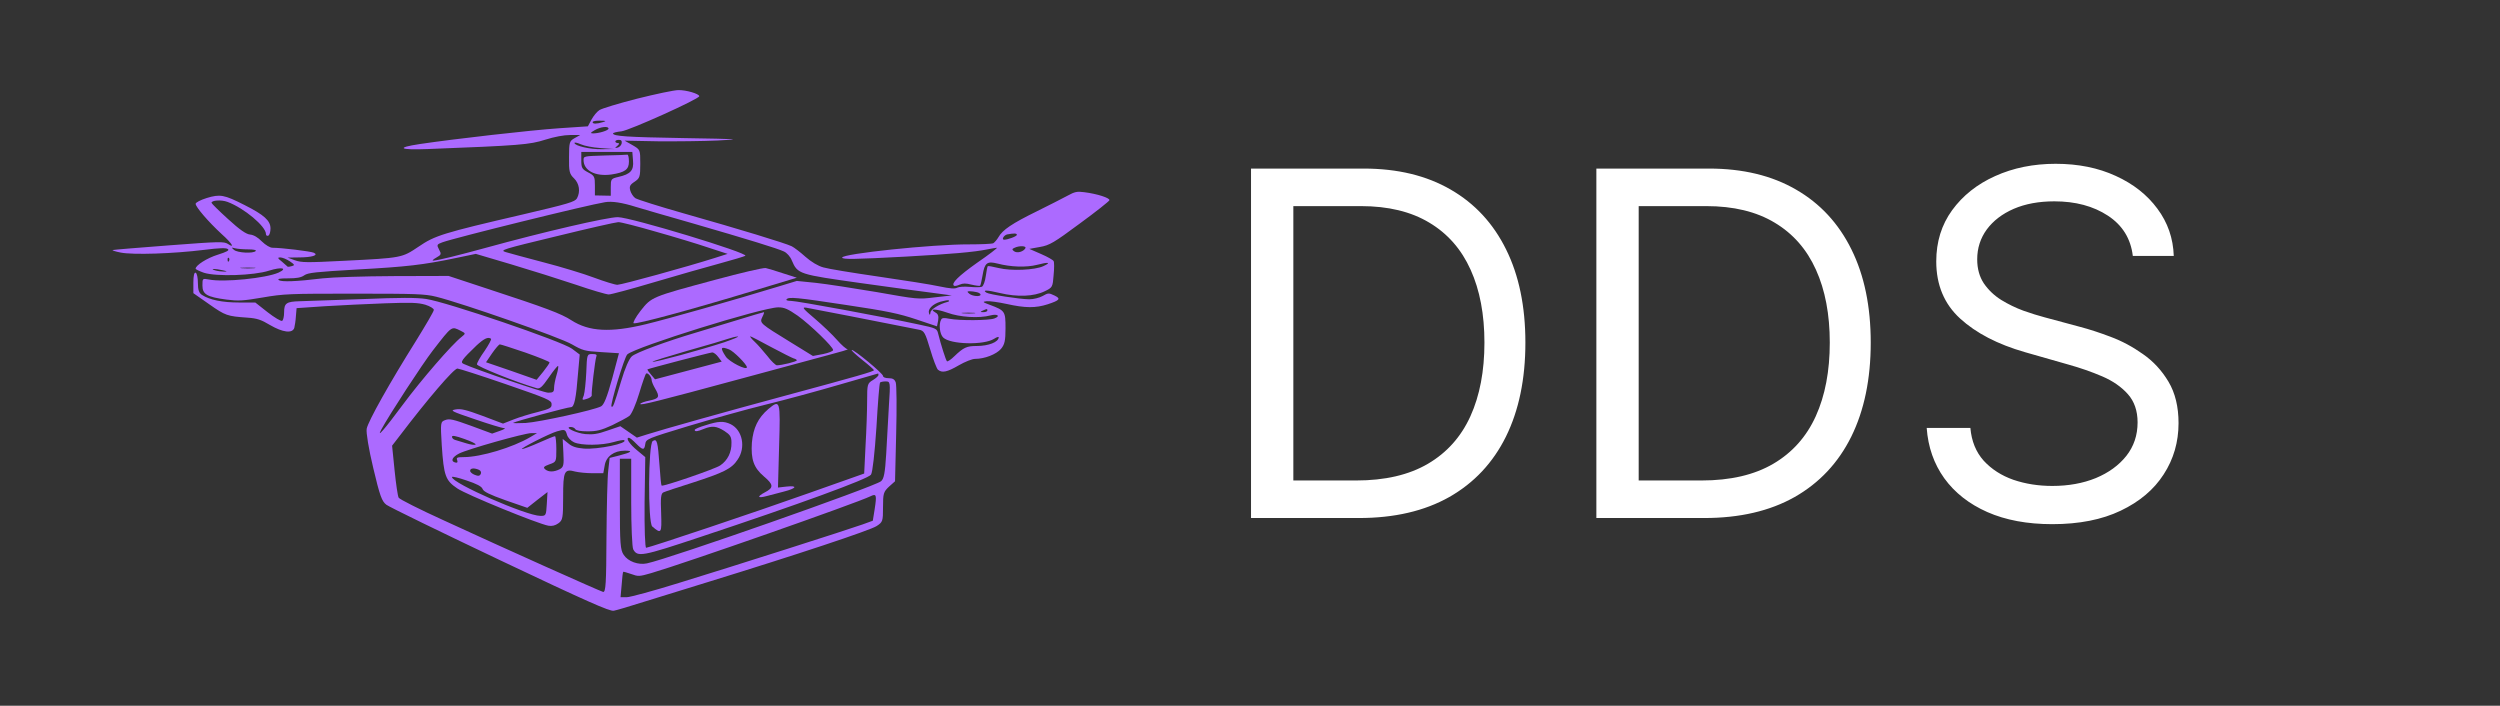 <svg width="333" height="94" viewBox="0 0 333 94" fill="none" xmlns="http://www.w3.org/2000/svg">
<rect x="0" y="0" width="333" height="94" fill="#333333" stroke="none"/>
<path d="M84.892 13.137C82.444 13.76 80.178 14.446 79.846 14.661C79.513 14.875 79.06 15.433 78.788 15.926L78.305 16.827L74.467 17.084C70.69 17.342 60.506 18.5 55.913 19.187C52.65 19.68 53.194 20.002 57.001 19.852C69.239 19.38 70.539 19.273 72.624 18.608C73.862 18.221 75.102 17.985 75.948 17.985H77.277L76.552 18.393C75.857 18.779 75.796 18.929 75.796 20.946C75.766 22.855 75.857 23.177 76.461 23.756C77.156 24.442 77.338 25.515 76.854 26.416C76.582 26.888 75.706 27.145 69.662 28.561C58.935 31.049 57.938 31.371 55.762 32.851C53.526 34.352 53.556 34.352 45.79 34.739C40.804 34.996 40.17 34.975 39.294 34.674L38.297 34.31L39.807 34.288C41.56 34.288 42.497 33.988 41.802 33.666C41.379 33.473 37.481 33.001 36.302 33.001C35.97 33.001 35.396 32.658 34.882 32.164C34.368 31.628 33.794 31.285 33.311 31.242C32.797 31.199 31.921 30.599 30.38 29.183C29.171 28.089 28.174 27.102 28.174 27.016C28.174 26.673 29.473 26.587 30.289 26.888C32.495 27.703 35.426 30.148 35.426 31.178C35.426 31.371 35.577 31.457 35.728 31.392C35.909 31.328 36.03 30.878 36.03 30.427C36.03 29.397 35.184 28.625 32.585 27.317C29.836 25.922 29.322 25.837 27.539 26.373C26.723 26.63 26.058 26.973 26.058 27.145C26.058 27.574 27.781 29.569 29.503 31.156C30.923 32.422 31.346 33.151 30.349 32.486C29.805 32.164 29.322 32.164 22.553 32.679C18.595 32.98 15.21 33.258 15.029 33.301C14.878 33.344 15.331 33.495 16.087 33.645C17.748 33.966 23.067 33.795 27.207 33.28C29.261 33.023 30.108 33.001 30.349 33.173C30.591 33.344 30.228 33.537 29.02 33.923C27.569 34.374 26.058 35.339 26.058 35.79C26.058 35.876 26.542 36.111 27.146 36.326C28.778 36.862 33.794 36.712 35.849 36.047C37.481 35.532 38.387 35.704 37.118 36.304C35.456 37.055 29.805 37.635 27.811 37.227C26.965 37.077 26.965 37.077 26.965 38.042C26.965 39.2 27.569 39.565 30.198 39.908C31.739 40.101 32.344 40.08 34.972 39.629C37.813 39.136 38.538 39.115 47.211 39.115C55.46 39.115 56.608 39.157 58.089 39.522C61.564 40.38 74.678 44.971 76.189 45.872C77.609 46.687 77.882 46.773 80.087 46.901L82.444 47.051L81.538 50.441C80.843 52.95 80.45 53.916 80.057 54.13C79.06 54.645 71.898 56.211 70.025 56.34C69.028 56.383 68.272 56.383 68.363 56.318C68.635 56.125 75.585 54.237 76.038 54.237C76.492 54.237 76.733 53.144 77.005 49.604L77.217 47.223L76.189 46.451C74.86 45.464 59.449 40.209 56.759 39.822C55.4 39.629 53.405 39.629 48.147 39.844C44.4 39.973 40.714 40.101 39.958 40.123C38.145 40.166 37.843 40.38 37.843 41.603C37.843 42.161 37.722 42.675 37.571 42.74C37.42 42.804 36.544 42.289 35.637 41.581L34.006 40.294H31.83C29.624 40.294 27.932 39.951 26.904 39.286C26.512 39.029 26.36 38.621 26.36 37.699C26.36 37.012 26.24 36.39 26.058 36.326C25.877 36.24 25.756 36.734 25.756 37.613V39.05L27.871 40.53C30.047 42.053 30.259 42.118 32.948 42.311C34.247 42.397 34.791 42.59 35.97 43.297C37.662 44.284 38.961 44.456 39.203 43.662C39.263 43.405 39.384 42.697 39.414 42.118L39.505 41.045L43.282 40.788C45.367 40.659 48.963 40.487 51.29 40.402C54.825 40.273 55.702 40.316 56.669 40.595C57.273 40.788 57.787 41.088 57.787 41.281C57.787 41.474 56.699 43.319 55.4 45.421C51.925 50.956 49.024 56.125 48.842 57.112C48.752 57.627 49.114 59.815 49.719 62.346C50.595 66.057 50.867 66.786 51.471 67.237C51.864 67.537 58.693 70.862 66.641 74.637C78.123 80.086 81.236 81.459 81.749 81.352C82.112 81.287 83.925 80.751 85.738 80.172C87.581 79.614 91.449 78.413 94.35 77.512C105.984 73.93 115.956 70.626 116.771 70.068C117.587 69.532 117.618 69.425 117.618 67.537C117.618 65.757 117.678 65.521 118.403 64.834L119.219 64.105L119.37 57.798C119.461 54.345 119.431 51.256 119.31 50.934C119.159 50.526 118.917 50.376 118.373 50.376C117.92 50.376 117.618 50.248 117.618 50.076C117.618 49.733 113.659 46.472 113.448 46.622C113.357 46.665 114.022 47.266 114.868 47.952C115.714 48.617 116.409 49.239 116.409 49.304C116.409 49.475 114.324 50.076 104.473 52.736C96.586 54.86 88.216 57.219 86.191 57.863L84.832 58.292L83.713 57.52L82.626 56.769L80.933 57.348C79.604 57.82 78.969 57.906 77.972 57.82C76.763 57.713 75.041 56.876 76.038 56.876C76.28 56.876 76.552 57.005 76.643 57.176C76.763 57.348 77.338 57.455 78.274 57.455C79.483 57.455 80.087 57.305 81.538 56.64C82.505 56.168 83.562 55.61 83.834 55.396C84.136 55.16 84.711 53.83 85.134 52.414C85.557 50.998 85.98 49.797 86.07 49.754C86.282 49.604 86.796 50.205 86.796 50.612C86.796 50.805 87.007 51.32 87.249 51.728C87.914 52.865 87.823 53.079 86.493 53.358C85.829 53.487 85.285 53.701 85.285 53.809C85.285 54.023 87.309 53.53 99.185 50.312C103.748 49.068 108.794 47.716 110.365 47.287C111.937 46.88 113.085 46.537 112.904 46.515C112.722 46.515 112.088 45.958 111.483 45.271C110.909 44.606 109.58 43.34 108.552 42.461C106.981 41.131 106.769 40.895 107.374 40.981C107.948 41.067 117.466 42.933 122.422 43.92C123.087 44.048 123.238 44.306 123.903 46.537C124.296 47.888 124.779 49.111 124.93 49.239C125.474 49.711 126.169 49.561 127.71 48.66C128.526 48.188 129.493 47.802 129.886 47.802C131.155 47.802 132.696 47.202 133.331 46.472C133.814 45.893 133.935 45.4 133.935 43.705C133.935 41.453 133.875 41.367 131.82 40.595C130.883 40.252 130.823 40.187 131.427 40.123C131.79 40.08 132.998 40.252 134.086 40.487C136.594 41.045 137.954 41.045 139.556 40.53C141.187 39.994 141.338 39.78 140.432 39.351C139.707 39.007 139.616 39.007 138.861 39.436C138.437 39.672 137.652 39.865 137.108 39.865C135.869 39.865 131.759 39.222 131.397 38.986C130.792 38.6 131.457 38.621 133.18 39.029C135.506 39.587 137.712 39.501 139.163 38.793C140.19 38.3 140.22 38.235 140.341 36.648C140.432 35.768 140.432 34.91 140.341 34.782C140.281 34.631 139.525 34.202 138.679 33.838L137.108 33.151L138.528 32.894C139.797 32.679 140.402 32.315 143.816 29.784C145.962 28.218 147.714 26.823 147.775 26.673C147.865 26.373 146.143 25.815 144.421 25.601C143.484 25.472 143.151 25.536 142.184 26.073C141.55 26.416 139.737 27.338 138.135 28.132C134.811 29.762 133.542 30.62 132.998 31.585C132.787 31.95 132.454 32.315 132.303 32.401C132.122 32.486 130.672 32.551 129.1 32.551C124.235 32.529 112.178 33.795 112.178 34.31C112.178 34.567 113.81 34.546 120.639 34.181C126.774 33.838 129.735 33.58 131.518 33.216C132.092 33.108 132.666 33.001 132.787 33.001C132.908 33.001 131.759 33.902 130.188 34.975C127.65 36.776 126.653 37.763 127.076 38.063C127.166 38.128 127.499 38.063 127.831 37.913C128.284 37.72 128.647 37.72 129.402 37.913C129.946 38.042 130.46 38.106 130.551 38.063C130.611 37.999 130.762 37.377 130.883 36.648C131.155 34.996 131.487 34.76 132.847 35.103C134.66 35.575 136.685 35.64 138.135 35.275C139.676 34.867 140.069 34.953 138.981 35.447C137.863 35.983 134.66 36.111 133.029 35.704C132.303 35.532 131.639 35.404 131.578 35.447C131.518 35.489 131.397 36.09 131.306 36.776C131.215 37.484 130.974 38.106 130.792 38.192C130.611 38.278 129.886 38.278 129.191 38.214C128.435 38.149 127.74 38.192 127.499 38.321C127.197 38.492 126.592 38.45 125.142 38.149C124.084 37.913 120.428 37.334 117.013 36.841C113.599 36.347 110.305 35.811 109.67 35.618C108.945 35.425 108.039 34.867 107.283 34.202C106.618 33.602 105.803 32.98 105.47 32.808C104.654 32.401 98.46 30.513 91.177 28.453C87.853 27.51 84.922 26.587 84.62 26.394C84.348 26.201 84.046 25.729 83.955 25.386C83.804 24.85 83.895 24.614 84.529 24.206C85.224 23.734 85.285 23.563 85.285 21.825C85.285 19.938 85.285 19.938 84.257 19.337L83.2 18.736L87.642 18.822C90.089 18.843 93.655 18.801 95.559 18.715C98.913 18.543 98.732 18.522 91.026 18.393C83.411 18.264 81.659 18.136 81.659 17.771C81.659 17.685 82.142 17.556 82.777 17.492C83.865 17.363 93.141 13.18 93.141 12.816C93.141 12.494 91.389 11.979 90.361 12.001C89.817 12.001 87.37 12.515 84.892 13.137ZM80.299 16.269C79.453 16.527 78.939 16.527 78.939 16.269C78.939 16.141 79.392 16.055 79.936 16.076C80.752 16.076 80.813 16.119 80.299 16.269ZM81.054 17.127C81.054 17.385 79.755 17.771 78.999 17.771C78.576 17.75 78.637 17.685 79.211 17.342C79.966 16.892 81.054 16.763 81.054 17.127ZM82.807 19.101C82.746 19.358 82.505 19.616 82.263 19.659C81.87 19.766 81.87 19.723 82.233 19.423C82.505 19.187 82.535 19.058 82.293 19.058C82.112 19.058 81.961 18.951 81.961 18.843C81.961 18.715 82.172 18.629 82.444 18.629C82.746 18.629 82.867 18.779 82.807 19.101ZM79.997 19.723L81.81 19.852L80.208 19.873C78.607 19.916 76.522 19.423 76.522 19.037C76.522 18.929 76.884 19.015 77.338 19.208C77.791 19.423 78.969 19.659 79.997 19.723ZM84.318 21.396C84.439 22.705 83.985 23.198 82.384 23.563C81.387 23.799 81.356 23.842 81.356 24.936V26.073L80.299 26.051L79.241 26.03V24.721C79.241 23.541 79.181 23.391 78.335 22.962C77.519 22.533 77.428 22.361 77.428 21.353V20.238H80.843H84.227L84.318 21.396ZM84.68 27.553C85.587 27.831 89.001 28.818 92.235 29.741C99.789 31.929 103.536 33.087 104.413 33.495C104.805 33.666 105.289 34.202 105.47 34.696C106.256 36.519 106.377 36.541 114.747 37.72C118.917 38.3 123.298 38.9 124.537 39.05L126.774 39.351L124.507 39.608C122.271 39.887 122.211 39.865 116.741 38.9C113.689 38.385 110.063 37.828 108.673 37.677L106.135 37.42L103.808 38.128C97.855 39.951 88.79 42.525 86.01 43.19C81.326 44.327 78.456 44.177 76.099 42.654C74.739 41.775 72.745 41.024 64.888 38.45L59.751 36.755L52.499 36.776C48.268 36.798 44.31 36.927 42.98 37.077C39.445 37.506 37.511 37.57 37.148 37.313C36.907 37.141 37.239 37.077 38.387 37.077C39.535 37.077 40.109 36.969 40.533 36.669C41.016 36.326 42.044 36.219 47.573 35.897C54.161 35.532 56.306 35.296 60.809 34.352L63.377 33.816L68.091 35.211C70.69 35.983 74.558 37.206 76.673 37.913C78.788 38.643 80.782 39.222 81.085 39.222C81.387 39.222 84.106 38.492 87.128 37.592C90.18 36.691 94.078 35.575 95.831 35.103C97.583 34.631 99.124 34.16 99.275 34.074C99.819 33.73 83.985 28.925 82.293 28.925C80.873 28.925 72.442 30.878 64.737 33.001C60.809 34.074 58.21 34.717 57.666 34.717C57.545 34.717 57.726 34.524 58.119 34.31C58.784 33.945 58.814 33.838 58.482 33.237C58.149 32.615 58.18 32.551 58.935 32.272C60.597 31.671 78.274 27.295 80.601 26.93C81.508 26.78 82.837 26.973 84.68 27.553ZM87.34 30.856C89.787 31.542 92.96 32.508 94.35 32.98L96.919 33.816L95.166 34.374C91.51 35.532 82.807 37.935 82.233 37.935C81.931 37.935 80.541 37.506 79.151 36.991C77.791 36.476 74.769 35.554 72.442 34.953C70.116 34.331 67.819 33.73 67.366 33.58C66.52 33.323 66.882 33.216 74.165 31.457C78.365 30.427 82.052 29.59 82.354 29.59C82.656 29.569 84.892 30.148 87.34 30.856ZM135.446 31.285C135.446 31.478 134.237 31.929 133.754 31.929C133.361 31.929 133.724 31.306 134.177 31.221C135.083 31.049 135.446 31.07 135.446 31.285ZM136.594 33.044C136.352 33.516 135.506 33.773 135.083 33.473C134.781 33.258 134.781 33.151 135.144 33.001C135.778 32.701 136.715 32.744 136.594 33.044ZM33.039 33.216C33.764 33.216 34.187 33.301 34.066 33.43C33.764 33.795 31.618 33.688 31.165 33.28C30.802 32.958 30.802 32.937 31.286 33.066C31.588 33.151 32.404 33.216 33.039 33.216ZM30.5 34.76C30.41 34.932 30.319 34.867 30.319 34.631C30.289 34.395 30.38 34.267 30.47 34.352C30.561 34.417 30.591 34.61 30.5 34.76ZM38.599 34.803C39.263 35.253 39.294 35.339 38.871 35.447C38.599 35.532 38.357 35.554 38.327 35.532C38.297 35.489 37.964 35.211 37.571 34.867C36.967 34.395 36.937 34.288 37.33 34.288C37.602 34.288 38.176 34.524 38.599 34.803ZM33.855 35.725C33.371 35.768 32.646 35.768 32.193 35.725C31.709 35.682 32.102 35.64 33.008 35.64C33.915 35.64 34.308 35.682 33.855 35.725ZM29.684 36.004C30.289 36.133 30.319 36.176 29.836 36.176C29.503 36.176 28.959 36.111 28.627 36.004C27.871 35.768 28.657 35.768 29.684 36.004ZM130.128 38.922C130.4 38.986 130.611 39.136 130.611 39.243C130.611 39.565 129.493 39.458 129.1 39.115C128.798 38.857 128.798 38.793 129.191 38.793C129.433 38.793 129.856 38.857 130.128 38.922ZM112.813 40.638C118.131 41.431 119.763 41.775 122.06 42.547L124.809 43.469L124.96 42.697C125.051 42.139 124.96 41.817 124.628 41.646C123.661 41.088 124.628 41.11 126.169 41.646C127.861 42.268 130.43 42.418 131.941 42.011C132.877 41.775 133.301 42.096 132.454 42.418C131.729 42.697 127.771 42.718 126.471 42.461C125.716 42.311 125.474 42.332 125.353 42.59C125.021 43.19 125.172 44.499 125.625 44.949C126.562 45.893 131.064 46 132.424 45.121C132.757 44.906 133.029 44.821 133.029 44.928C132.998 45.571 131.669 46.086 130.097 46.086C128.768 46.086 128.345 46.279 127.136 47.438C126.683 47.888 126.23 48.188 126.139 48.124C125.988 48.017 125.293 45.786 124.96 44.434C124.809 43.77 124.688 43.705 122.332 43.212C117.557 42.182 106.165 40.08 105.379 40.08C104.926 40.08 104.654 39.994 104.775 39.865C105.077 39.522 106.044 39.608 112.813 40.638ZM126.23 40.209C125.081 40.509 123.963 41.217 123.933 41.624C123.903 41.968 123.842 42.011 123.752 41.753C123.54 41.195 124.205 40.509 125.263 40.187C125.807 40.037 126.29 39.951 126.381 40.016C126.471 40.08 126.411 40.166 126.23 40.209ZM106.256 42.053C107.948 43.276 110.97 46.193 110.97 46.622C110.97 46.773 110.365 47.009 109.64 47.159L108.28 47.416L105.319 45.593C101.24 43.083 101.149 43.04 101.542 42.225C101.723 41.882 101.814 41.581 101.753 41.581C101.663 41.581 100.031 42.075 98.067 42.675C96.103 43.276 93.685 44.005 92.688 44.306C88.699 45.486 84.711 46.966 84.167 47.459C83.804 47.759 83.23 49.089 82.746 50.741C81.749 54.066 81.659 54.302 81.447 54.152C81.236 54.002 83.17 47.523 83.562 47.202C84.711 46.193 101.512 40.959 103.657 40.938C104.473 40.938 104.956 41.153 106.256 42.053ZM131.518 41.367C131.518 41.474 131.276 41.581 131.004 41.581C130.551 41.581 130.52 41.539 130.913 41.367C131.487 41.11 131.518 41.11 131.518 41.367ZM129.795 41.732C129.402 41.775 128.738 41.775 128.284 41.732C127.801 41.689 128.133 41.646 128.949 41.646C129.795 41.646 130.158 41.689 129.795 41.732ZM61.383 44.07C62.047 44.413 62.047 44.413 61.473 44.885C60.234 45.829 56.095 50.612 53.647 53.916C51.199 57.219 50.142 58.42 50.776 57.241C51.834 55.267 56.276 48.467 57.636 46.708C60.265 43.319 60.114 43.448 61.383 44.07ZM96.465 45.593C93.534 46.558 87.098 48.317 86.916 48.188C86.856 48.124 88.941 47.48 91.54 46.73C94.169 46 96.647 45.25 97.07 45.099C97.493 44.949 98.037 44.821 98.278 44.821C98.52 44.821 97.704 45.164 96.465 45.593ZM102.69 46.215C104.141 46.987 105.5 47.673 105.712 47.738C105.954 47.802 106.135 47.91 106.135 47.995C106.135 48.167 104.11 48.66 103.476 48.66C103.325 48.66 102.72 48.103 102.207 47.416C101.663 46.751 100.907 45.872 100.484 45.486C100.091 45.121 99.85 44.799 99.94 44.799C100.031 44.799 101.27 45.443 102.69 46.215ZM65.402 45.121C65.492 45.207 65.1 45.915 64.555 46.73C63.981 47.523 63.528 48.339 63.528 48.532C63.528 48.81 68.695 50.891 71.475 51.706C71.898 51.835 72.201 51.578 73.107 50.269C73.712 49.39 74.255 48.703 74.346 48.746C74.406 48.81 74.316 49.347 74.135 49.947C73.953 50.548 73.802 51.32 73.802 51.663C73.802 52.2 73.681 52.307 73.016 52.307C72.412 52.307 63.407 49.239 61.745 48.467C61.262 48.253 61.504 47.91 63.468 46.022C64.495 45.078 65.009 44.842 65.402 45.121ZM69.995 46.966C71.747 47.588 73.198 48.167 73.198 48.274C73.198 48.381 72.805 48.939 72.352 49.518L71.475 50.591L68.121 49.411L64.737 48.253L65.553 47.051C66.006 46.408 66.459 45.872 66.58 45.872C66.701 45.872 68.242 46.365 69.995 46.966ZM97.1 46.537C97.704 46.751 99.487 48.553 99.487 48.918C99.487 49.39 97.16 48.21 96.677 47.502C95.891 46.301 95.982 46.108 97.1 46.537ZM95.68 47.566L96.133 48.167L91.691 49.347L87.249 50.526L86.705 49.883C86.403 49.54 86.191 49.239 86.252 49.197C86.493 49.068 94.531 46.966 94.864 46.944C95.075 46.944 95.438 47.223 95.68 47.566ZM67.366 51.17C72.956 53.101 73.47 53.315 73.47 53.83C73.5 54.323 73.288 54.452 71.626 54.881C70.569 55.139 69.118 55.589 68.363 55.889L67.003 56.425L64.284 55.396C62.078 54.581 61.383 54.409 60.688 54.538C59.902 54.666 60.083 54.774 63.256 55.846C65.13 56.49 66.882 57.026 67.154 57.026C67.396 57.026 67.154 57.198 66.58 57.391L65.553 57.755L62.773 56.726C60.355 55.846 59.872 55.739 59.298 55.954C58.663 56.19 58.663 56.275 58.844 59.343C59.116 63.376 59.328 63.998 60.929 65.07C62.168 65.907 71.626 69.768 73.047 70.025C73.53 70.111 73.953 70.004 74.376 69.704C74.95 69.296 75.011 69.017 75.011 66.164C75.011 62.754 75.162 62.41 76.643 62.818C77.096 62.925 78.123 63.032 78.909 63.032H80.359L80.541 62.024C80.722 60.801 81.78 60.029 83.23 60.029C84.378 60.029 84.136 60.244 82.475 60.673L81.205 60.995L81.024 62.603C80.903 63.483 80.813 67.537 80.782 71.591C80.752 77.683 80.692 78.927 80.329 78.842C79.846 78.713 67.154 73.028 59.116 69.317C55.913 67.859 53.224 66.507 53.103 66.293C52.982 66.1 52.74 64.448 52.559 62.646L52.227 59.364L53.254 58.034C56.941 53.186 60.446 49.089 60.929 49.089C61.111 49.089 64.012 50.012 67.366 51.17ZM117.013 49.947C117.013 50.076 116.681 50.376 116.258 50.634C115.533 51.063 115.502 51.213 115.502 53.358C115.502 54.602 115.412 57.305 115.291 59.343L115.11 63.075L107.646 65.714C100.786 68.159 86.705 72.878 86.07 72.964C85.919 72.986 85.829 70.433 85.859 66.936L85.95 60.887L84.892 60.008C83.865 59.171 83.29 58.313 83.774 58.313C83.895 58.313 84.318 58.656 84.711 59.064C85.617 59.986 85.829 60.008 85.95 59.15C86.04 58.485 86.191 58.42 91.63 56.769C94.713 55.846 99.366 54.538 101.995 53.894C104.624 53.251 109.036 52.05 111.816 51.234C114.596 50.441 116.892 49.776 116.953 49.754C116.983 49.733 117.013 49.84 117.013 49.947ZM118.403 54.023C118.313 55.782 118.131 58.699 118.041 60.48C117.89 62.989 117.738 63.805 117.346 64.105C116.469 64.834 89.153 74.423 86.161 75.045C85.013 75.281 83.653 74.787 83.079 73.908C82.626 73.264 82.565 72.321 82.565 67.129V61.102H83.321H84.076V66.872C84.076 70.047 84.197 72.9 84.348 73.179C84.922 74.23 85.496 74.123 93.353 71.505C106.407 67.172 115.623 63.805 116.016 63.225C116.228 62.904 116.5 60.458 116.741 56.919C116.923 53.723 117.134 51.063 117.225 50.956C117.285 50.87 117.648 50.805 117.98 50.805C118.585 50.805 118.615 50.87 118.403 54.023ZM75.525 57.906C75.615 58.27 76.038 58.721 76.461 58.914C77.428 59.364 80.178 59.343 81.78 58.871C82.444 58.678 83.049 58.571 83.139 58.635C83.713 59.042 79.604 59.901 77.761 59.75C76.763 59.665 76.189 59.493 75.676 59.042L74.95 58.463L75.041 60.308C75.132 61.938 75.071 62.217 74.558 62.496C73.802 62.882 73.077 62.904 72.624 62.518C72.322 62.26 72.412 62.132 73.168 61.853C74.104 61.531 74.104 61.509 74.104 59.815C74.104 58.871 74.014 58.099 73.923 58.099C73.802 58.099 72.865 58.485 71.808 58.957C70.75 59.429 69.723 59.815 69.541 59.815C69.118 59.815 73.198 57.734 74.195 57.455C75.222 57.155 75.313 57.198 75.525 57.906ZM70.629 58.227C68.302 59.6 64.042 60.887 61.776 60.887C60.899 60.887 60.748 60.952 60.899 61.295C60.99 61.595 60.929 61.681 60.597 61.595C59.993 61.424 60.234 60.887 61.141 60.415C62.199 59.858 69.844 57.691 70.78 57.691H71.536L70.629 58.227ZM63.347 59.214C63.256 59.3 62.682 59.236 62.078 59.042C61.473 58.849 60.778 58.656 60.597 58.592C60.386 58.528 60.204 58.356 60.204 58.184C60.204 57.97 60.627 58.034 61.836 58.463C62.742 58.785 63.438 59.107 63.347 59.214ZM63.8 62.582C64.042 62.689 64.132 62.925 64.042 63.118C63.891 63.419 63.709 63.44 63.226 63.247C62.894 63.118 62.622 62.882 62.622 62.711C62.622 62.346 63.166 62.303 63.8 62.582ZM64.284 65.135C64.404 65.478 65.22 65.885 67.336 66.636L70.236 67.644L71.566 66.593L72.926 65.542L72.835 67.129C72.745 68.674 72.714 68.717 71.989 68.717C70.085 68.695 60.204 64.362 60.204 63.547C60.204 63.419 61.081 63.633 62.138 63.998C63.498 64.448 64.163 64.791 64.284 65.135ZM116.5 67.859L116.258 69.36L114.898 69.854C112.994 70.54 97.795 75.388 90.452 77.641C87.068 78.692 83.925 79.55 83.472 79.55H82.656L82.807 77.876C82.867 76.975 82.958 76.203 83.019 76.16C83.049 76.139 83.532 76.268 84.076 76.461C85.013 76.804 85.134 76.804 86.765 76.332C91.298 75.002 113.961 67.065 115.956 66.1C116.741 65.714 116.802 65.907 116.5 67.859Z" fill="#AC6AFF"/>
<path d="M80.541 20.71C77.791 20.796 77.73 20.796 77.73 21.31C77.73 22.726 79.302 23.541 81.447 23.241C83.26 22.962 83.774 22.576 83.774 21.525C83.774 20.989 83.683 20.581 83.562 20.602C83.411 20.624 82.052 20.688 80.541 20.71Z" fill="#AC6AFF"/>
<path d="M95.257 37.27C86.735 39.565 86.796 39.544 85.315 41.41C84.65 42.268 84.257 43.019 84.409 43.062C84.922 43.169 91.661 41.367 100.303 38.75L106.135 36.991L104.322 36.412C103.355 36.09 102.297 35.768 101.995 35.704C101.693 35.64 98.671 36.347 95.257 37.27Z" fill="#AC6AFF"/>
<path d="M102.327 54.495C100.968 55.675 100.333 56.983 100.152 58.957C100.001 61.188 100.394 62.303 101.753 63.461C103.053 64.555 103.083 64.963 101.874 65.585C100.786 66.164 100.907 66.4 102.116 66.078C102.569 65.95 103.597 65.692 104.413 65.478C106.105 65.049 106.316 64.641 104.745 64.813L103.627 64.942L103.778 59.386C103.959 53.294 103.929 53.165 102.327 54.495Z" fill="#AC6AFF"/>
<path d="M93.987 56.64C93.172 56.876 92.537 57.155 92.537 57.262C92.537 57.52 92.869 57.498 93.746 57.133C94.864 56.683 95.438 56.747 96.496 57.412C97.251 57.906 97.432 58.163 97.432 58.957C97.463 60.244 96.919 61.338 95.921 62.003C95.226 62.475 88.337 64.834 88.125 64.684C88.065 64.663 87.944 63.483 87.853 62.067C87.612 58.764 87.521 58.399 86.947 58.742C86.342 59.107 86.282 69.639 86.886 70.133C88.095 71.162 88.156 71.055 88.065 68.352C87.974 66.357 88.035 65.714 88.367 65.585C88.579 65.478 90.331 64.899 92.235 64.298C96.405 62.947 97.463 62.432 98.248 61.23C99.366 59.622 98.913 57.305 97.342 56.511C96.405 56.061 95.71 56.082 93.987 56.64Z" fill="#AC6AFF"/>
<path d="M78.093 49.583C78.033 50.891 77.882 52.285 77.761 52.672C77.489 53.315 77.519 53.337 78.184 53.122C78.546 53.015 78.849 52.8 78.818 52.65C78.758 52.2 79.272 47.91 79.423 47.523C79.543 47.245 79.423 47.159 78.879 47.159C78.184 47.159 78.184 47.223 78.093 49.583Z" fill="#AC6AFF"/>
<path d="M181 69H166.636V22.454H181.636C186.152 22.454 190.015 23.386 193.227 25.25C196.439 27.099 198.902 29.758 200.614 33.227C202.326 36.682 203.182 40.818 203.182 45.636C203.182 50.485 202.318 54.659 200.591 58.159C198.864 61.644 196.348 64.326 193.045 66.204C189.742 68.068 185.727 69 181 69ZM172.273 64H180.636C184.485 64 187.674 63.258 190.205 61.773C192.735 60.288 194.621 58.174 195.864 55.432C197.106 52.689 197.727 49.424 197.727 45.636C197.727 41.879 197.114 38.644 195.886 35.932C194.659 33.205 192.826 31.114 190.386 29.659C187.947 28.189 184.909 27.454 181.273 27.454H172.273V64ZM227 69H212.636V22.454H227.636C232.152 22.454 236.015 23.386 239.227 25.25C242.439 27.099 244.902 29.758 246.614 33.227C248.326 36.682 249.182 40.818 249.182 45.636C249.182 50.485 248.318 54.659 246.591 58.159C244.864 61.644 242.348 64.326 239.045 66.204C235.742 68.068 231.727 69 227 69ZM218.273 64H226.636C230.485 64 233.674 63.258 236.205 61.773C238.735 60.288 240.621 58.174 241.864 55.432C243.106 52.689 243.727 49.424 243.727 45.636C243.727 41.879 243.114 38.644 241.886 35.932C240.659 33.205 238.826 31.114 236.386 29.659C233.947 28.189 230.909 27.454 227.273 27.454H218.273V64ZM284.091 34.091C283.818 31.788 282.712 30 280.773 28.727C278.833 27.454 276.455 26.818 273.636 26.818C271.576 26.818 269.773 27.151 268.227 27.818C266.697 28.485 265.5 29.401 264.636 30.568C263.788 31.735 263.364 33.061 263.364 34.545C263.364 35.788 263.659 36.856 264.25 37.75C264.856 38.629 265.629 39.364 266.568 39.955C267.508 40.53 268.492 41.008 269.523 41.386C270.553 41.75 271.5 42.045 272.364 42.273L277.091 43.545C278.303 43.864 279.652 44.303 281.136 44.864C282.636 45.424 284.068 46.189 285.432 47.159C286.811 48.114 287.947 49.341 288.841 50.841C289.735 52.341 290.182 54.182 290.182 56.364C290.182 58.879 289.523 61.151 288.205 63.182C286.902 65.212 284.992 66.826 282.477 68.023C279.977 69.22 276.939 69.818 273.364 69.818C270.03 69.818 267.144 69.28 264.705 68.204C262.28 67.129 260.371 65.629 258.977 63.705C257.598 61.78 256.818 59.545 256.636 57H262.455C262.606 58.758 263.197 60.212 264.227 61.364C265.273 62.5 266.591 63.349 268.182 63.909C269.788 64.454 271.515 64.727 273.364 64.727C275.515 64.727 277.447 64.379 279.159 63.682C280.871 62.97 282.227 61.985 283.227 60.727C284.227 59.455 284.727 57.97 284.727 56.273C284.727 54.727 284.295 53.47 283.432 52.5C282.568 51.53 281.432 50.742 280.023 50.136C278.614 49.53 277.091 49 275.455 48.545L269.727 46.909C266.091 45.864 263.212 44.371 261.091 42.432C258.97 40.492 257.909 37.955 257.909 34.818C257.909 32.212 258.614 29.939 260.023 28C261.447 26.046 263.356 24.53 265.75 23.454C268.159 22.364 270.848 21.818 273.818 21.818C276.818 21.818 279.485 22.356 281.818 23.432C284.152 24.492 286 25.947 287.364 27.796C288.742 29.644 289.47 31.742 289.545 34.091H284.091Z" fill="white"/>
</svg>
